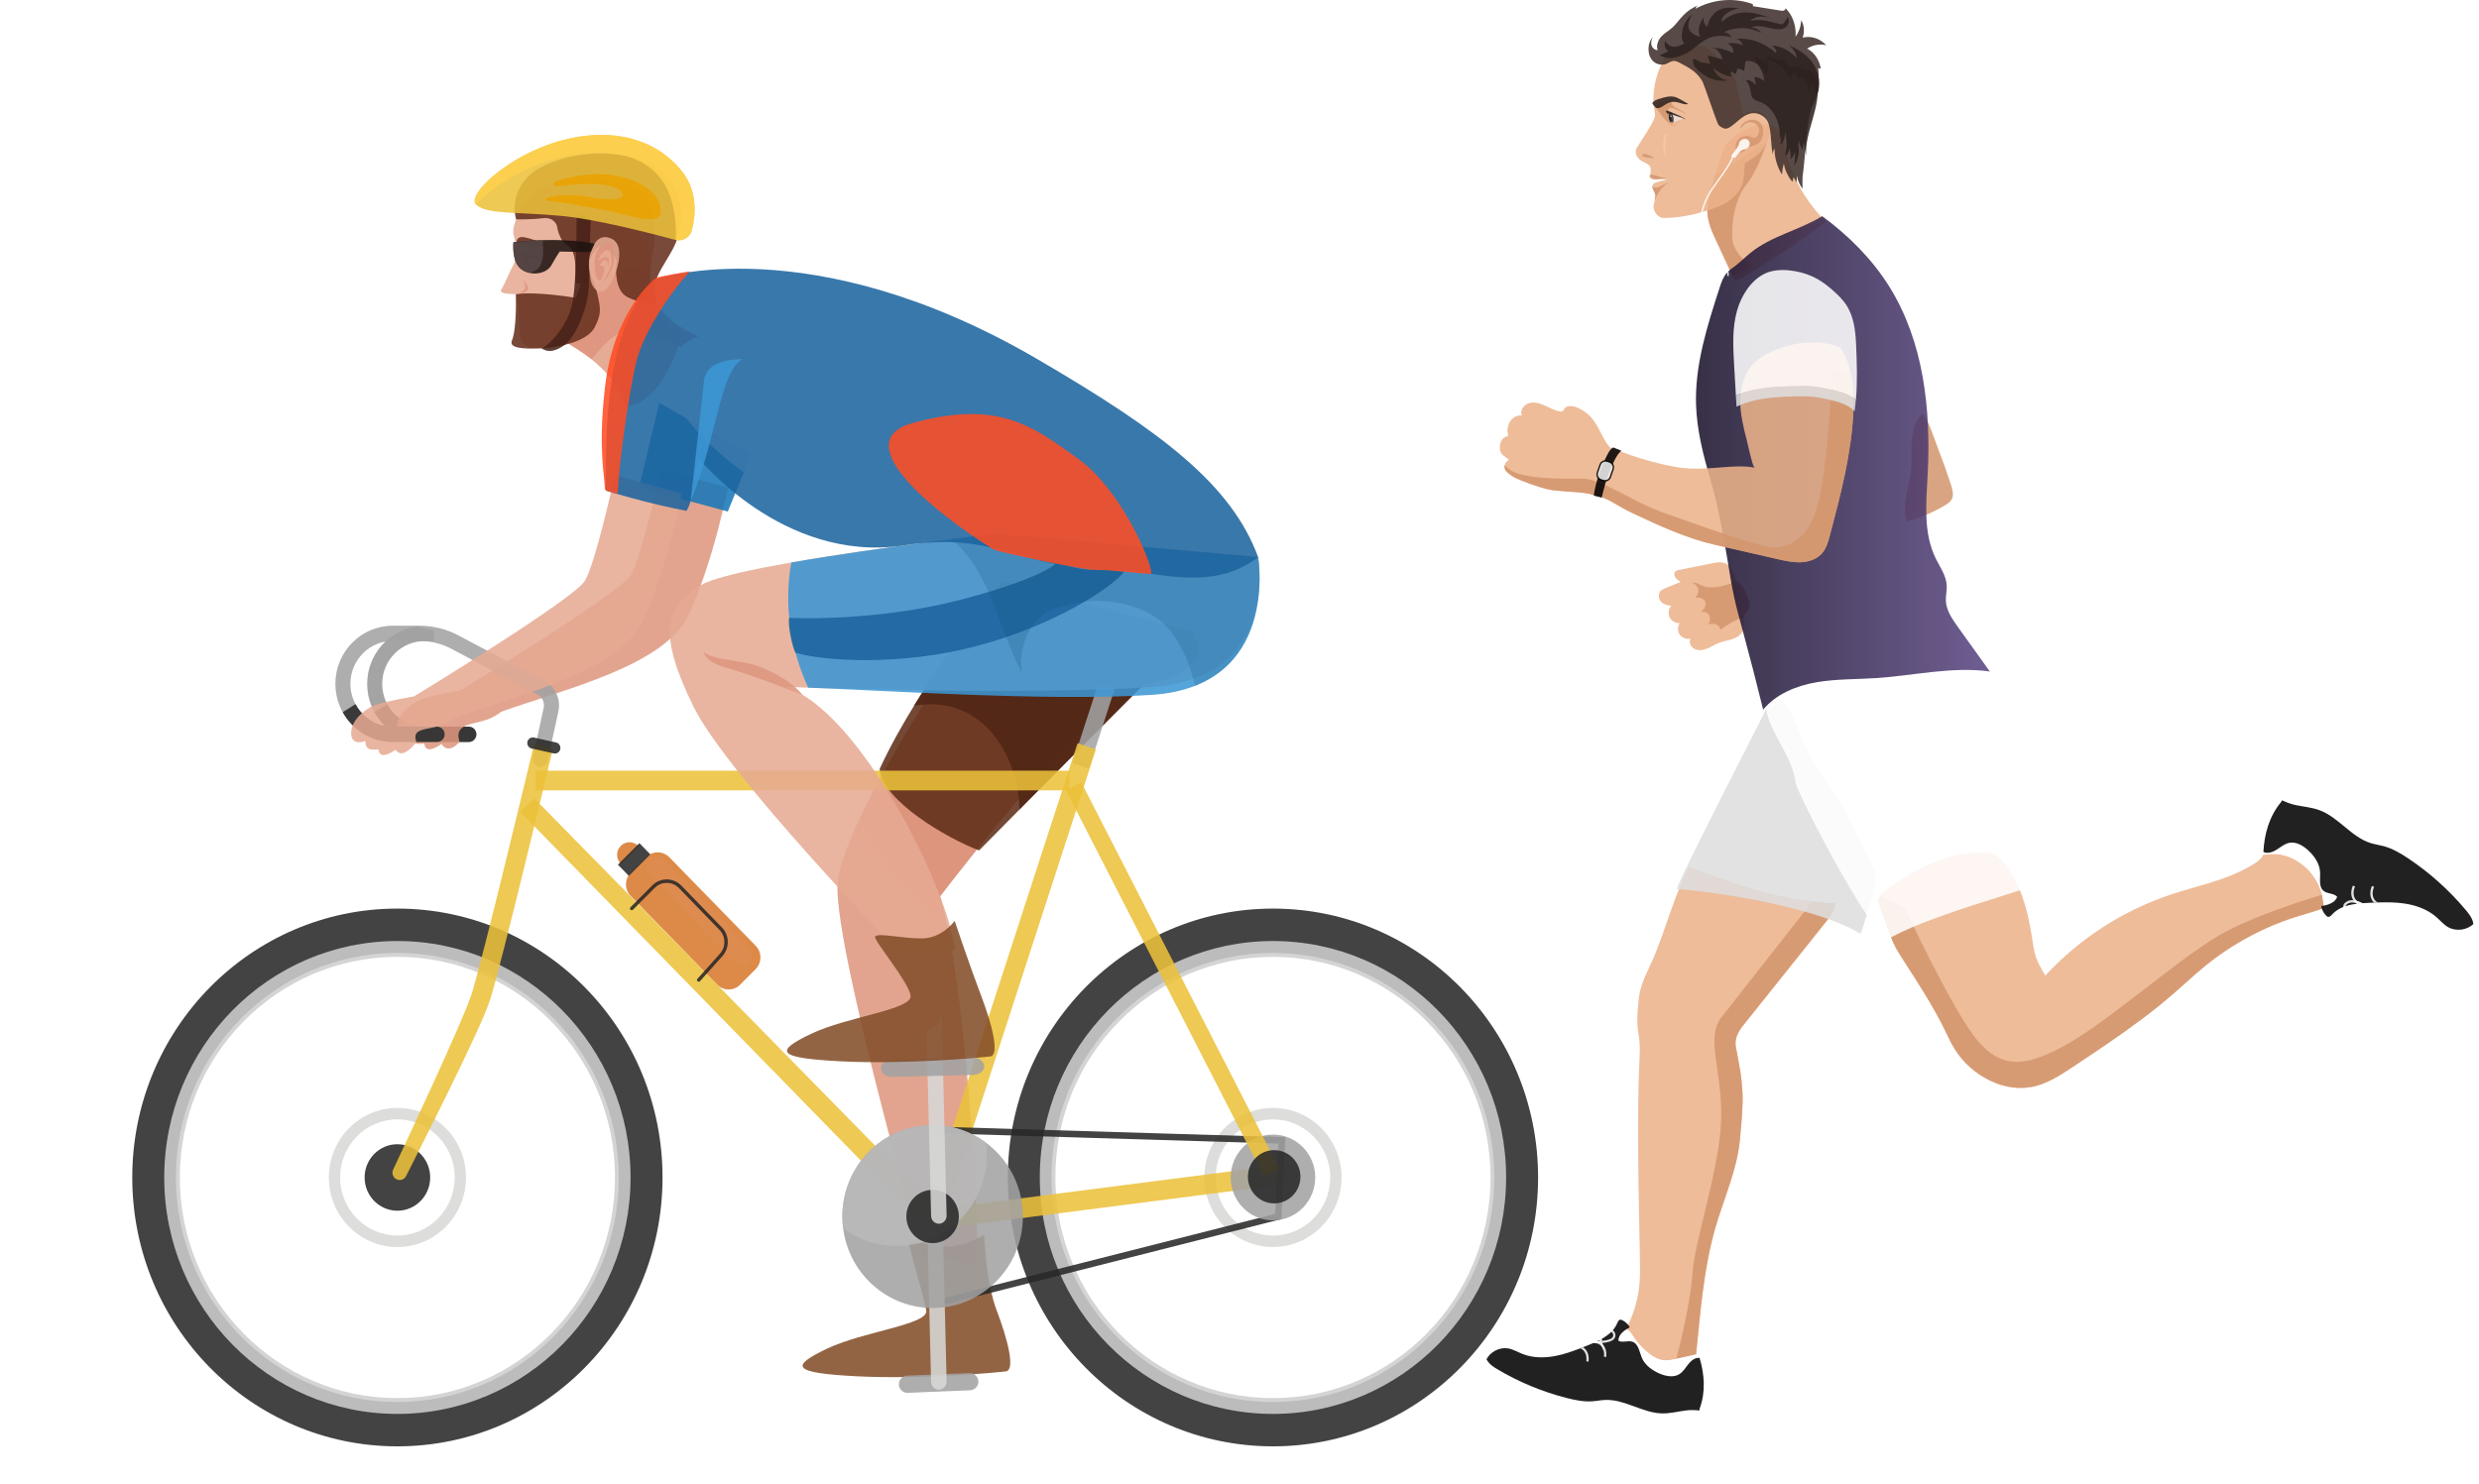 <svg xmlns="http://www.w3.org/2000/svg" class="MuiSvgIcon-root MuiSvgIcon-fontSizeMedium css-zmgc6c" focusable="false" aria-hidden="true" viewBox="0 0 147 88" width="147" height="88" fill="none" xmlns:xlink="http://www.w3.org/2000/svg"><g clip-path="url(#clip0_783_569)" fill-opacity="0.87" fill="#000000"><path d="M32.724 19.818C32.724 19.818 36.379 21.462 37.135 24.089C39.413 23.883 40.397 19.914 40.397 19.914C40.397 19.914 38.072 18.617 38.64 15.403C38.083 13.261 36.379 13.274 36.379 13.274L32.724 19.821V19.818Z" fill="#E5AA92" fill-opacity="0.87"></path><path d="M32.724 19.818C32.724 19.818 36.379 21.462 37.135 24.089C39.413 23.883 40.397 19.914 40.397 19.914C40.397 19.914 38.072 18.617 38.64 15.403C38.083 13.261 36.379 13.274 36.379 13.274L32.724 19.821V19.818Z" fill="#E5AA92" fill-opacity="0.87"></path><path d="M35.084 21.309C34.501 20.866 33.751 20.425 33.412 20.204C33.607 19.458 34.501 17.905 34.779 17.579C35.133 17.16 36.346 15.265 36.346 15.265L38.427 16.076L38.511 16.386C38.327 18.76 41.417 19.956 41.417 19.956C41.417 19.956 40.492 20.334 40.397 20.589C40.061 20.488 38.216 19.5 37.456 19.526C36.451 19.56 35.506 20.811 35.084 21.306V21.309Z" fill="#DF947E" fill-opacity="0.87"></path><path d="M31.437 11.685C31.437 11.685 30.25 13.118 30.458 13.936C30.666 14.755 30.65 15.323 30.458 15.675C30.262 16.026 29.89 16.925 29.731 17.163C29.572 17.4 30.037 17.431 30.591 17.454C30.591 17.454 30.689 17.845 30.774 18.958C30.856 20.071 30.774 20.17 31.195 20.516C31.619 20.863 35.457 20.863 35.457 16.993C35.853 16.091 38.637 15.401 38.637 15.401C38.637 15.401 39.436 12.229 37.8 11.284C36.163 10.335 32.747 10.353 31.437 11.685Z" fill="#E5AA92" fill-opacity="0.87"></path><path d="M34.145 17.666C34.145 17.666 31.758 17.259 30.592 17.454C30.612 18.643 30.548 19.75 30.355 20.206C30.163 20.662 31.059 20.712 32.107 20.657C33.155 20.605 34.83 20.256 35.259 19.424C35.688 18.593 35.604 18.296 35.437 17.491C35.27 16.688 34.851 16.071 34.805 15.263C34.563 16.67 34.147 17.663 34.147 17.663L34.145 17.666Z" fill="#652F1D" fill-opacity="0.87"></path><path d="M31.244 10.546C32.32 9.321 36.228 8.383 38.732 9.871C40.556 10.955 40.618 12.732 40.151 14.142C40.151 14.142 40.151 14.142 40.151 14.145C40.02 14.783 39.2 15.794 38.925 16.55C38.653 17.306 38.969 18.072 38.969 18.072C38.969 18.072 37.337 17.924 36.903 17.381C36.472 16.839 36.51 15.875 36.549 15.51C36.587 15.146 35.621 14.405 35.37 14.731C35.118 15.057 34.799 15.651 34.833 16.084C34.838 16.162 34.804 16.631 34.866 16.803L34.185 16.821C34.185 16.821 34.121 16.686 34.121 16.683C34.131 16.12 34.203 14.848 33.666 14.57C33.132 14.291 33.019 13.366 33.019 13.366C32.929 13.173 32.708 12.876 32.2 12.941C31.454 13.035 30.607 13.009 30.607 13.009C30.607 13.009 30.16 11.768 31.236 10.546H31.244Z" fill="#652F1D" fill-opacity="0.87"></path><path d="M34.188 12.68C34.188 12.68 34.226 16.269 33.967 17.851C33.707 19.43 32.348 20.66 32.107 20.657C32.533 20.949 32.973 20.811 33.453 20.483C34.075 20.06 34.902 18.33 34.925 16.824C34.948 15.318 35.031 12.954 35.031 12.954L34.185 12.683L34.188 12.68Z" fill="#472218" fill-opacity="0.87"></path><path d="M31.013 16.581C31.005 16.61 31.254 16.829 31.313 17.045C31.375 17.262 31.01 17.389 30.82 17.407C31.079 17.191 31.162 17.123 31.154 17.032C31.146 16.938 31.013 16.581 31.013 16.581Z" fill="#DF947E" fill-opacity="0.87"></path><path d="M34.925 15.471C34.925 15.471 35.113 13.665 36.238 14.147C37.36 14.627 36.251 17.173 35.768 17.277C35.282 17.381 35.061 16.884 35.005 16.508C34.948 16.133 34.928 15.471 34.928 15.471H34.925Z" fill="#E5AA92" fill-opacity="0.87"></path><path d="M35.285 16.151C35.285 16.151 35.195 15.398 35.349 14.994C35.503 14.591 36.022 14.288 36.23 14.434C36.438 14.577 36.472 15.385 36.336 15.831C36.197 16.276 35.747 16.759 35.747 16.759C36.102 16.029 36.271 15.849 36.264 15.552C36.253 15.255 36.187 14.781 36.174 14.734C36.161 14.687 35.555 14.976 35.48 15.479C35.691 15.211 36.115 15.166 36.112 15.37C36.107 15.573 36.058 15.797 36.058 15.797C36.035 15.497 35.955 15.419 35.837 15.45C35.719 15.482 35.521 15.753 35.542 15.755C35.855 15.711 35.891 15.943 35.799 16.196C35.706 16.451 35.678 16.68 35.521 16.613C35.365 16.545 35.306 16.334 35.29 16.149L35.285 16.151Z" fill="#DF947E" fill-opacity="0.87"></path><path d="M32.022 14.361C32.022 14.361 31.247 14.048 30.92 14.061C30.591 14.075 30.563 14.473 30.753 14.46C30.943 14.447 31.812 14.596 32.043 14.611C32.274 14.627 32.318 14.473 32.025 14.364L32.022 14.361Z" fill="#652F1D" fill-opacity="0.87"></path><path d="M31.21 15.143C31.21 15.143 31.221 15.471 31.241 15.555C31.65 15.523 32.107 15.333 32.107 15.333L31.21 15.146V15.143Z" fill="#FFFFFF" fill-opacity="0.87"></path><path d="M31.144 15.32C31.154 15.453 31.18 15.56 31.27 15.552C31.359 15.544 31.424 15.432 31.413 15.299C31.403 15.166 31.323 15.065 31.233 15.07C31.144 15.078 31.133 15.187 31.144 15.32Z" fill="#472218" fill-opacity="0.87"></path><path d="M32.164 15.328C32.164 15.328 31.437 15.385 31.002 15.067C30.871 14.96 30.848 14.911 30.848 14.911L32.164 15.328Z" fill="#652F1D" fill-opacity="0.87"></path><path d="M35.259 14.452C35.259 14.452 33.458 14.028 30.44 14.369C30.409 15.07 30.491 15.737 31.028 16.047C31.565 16.357 32.41 16.264 32.721 15.693C33.032 15.122 33.194 14.921 33.194 14.921L35.033 14.953L35.257 14.452H35.259Z" fill="#1E1311" fill-opacity="0.87"></path><path d="M31.76 16.045C31.626 16.125 31.513 16.17 31.416 16.188C31.28 16.159 31.146 16.115 31.03 16.047C30.966 16.011 30.91 15.966 30.858 15.922C30.817 15.878 30.776 15.831 30.732 15.784C30.704 15.748 30.681 15.711 30.66 15.672C30.653 15.656 30.642 15.641 30.635 15.625C30.614 15.586 30.596 15.547 30.578 15.505C30.57 15.487 30.565 15.471 30.56 15.453C30.514 15.323 30.483 15.182 30.463 15.034C30.457 15 30.455 14.966 30.452 14.932C30.45 14.895 30.447 14.861 30.445 14.825C30.445 14.781 30.439 14.734 30.439 14.69C30.439 14.661 30.439 14.632 30.439 14.604C30.439 14.528 30.439 14.45 30.445 14.374C31.082 14.301 31.662 14.265 32.184 14.249C32.204 14.64 32.333 15.703 31.762 16.047L31.76 16.045Z" fill="#594947" fill-opacity="0.87"></path><path d="M41.027 13.652C40.916 14.088 40.474 14.345 40.045 14.228C38.602 13.837 35.316 12.993 33.284 12.805C30.622 12.558 28.863 12.727 28.241 12.146C27.617 11.565 30.191 9.178 33.263 8.341C36.336 7.505 38.889 8.261 40.407 10.119C41.394 11.325 41.25 12.779 41.029 13.652H41.027Z" fill="#EBC13A" fill-opacity="0.87"></path><path d="M39.418 10.953C38.329 9.11 35.932 8.612 32.86 9.449C30.853 9.996 29.058 11.205 28.23 12.138C27.634 11.544 30.198 9.175 33.258 8.339C36.33 7.502 38.884 8.258 40.402 10.116C41.389 11.323 41.245 12.777 41.024 13.65C40.916 14.077 40.487 14.332 40.066 14.231C40.125 13.251 39.999 11.932 39.418 10.95V10.953Z" fill="#FFD04D" fill-opacity="0.87"></path><path d="M33.024 10.731C33.024 10.731 34.861 10.059 36.726 10.46C38.589 10.864 39.3 11.935 39.161 12.68C39.023 13.426 37.17 12.706 35.647 12.425C34.124 12.143 33.155 11.966 32.498 11.906C31.84 11.846 33.15 11.362 34.838 11.669C36.526 11.977 37.314 11.781 36.726 11.281C36.135 10.781 34.096 10.898 33.415 11.018C32.736 11.135 32.682 10.835 33.024 10.731Z" fill="#EAA200" fill-opacity="0.87"></path><path d="M50.997 48.507C53.609 43.011 59.133 35.172 59.133 35.172L69.519 37.987C69.519 37.987 64.391 41.927 55.744 53.164C55.855 53.562 55.963 53.995 56.063 54.451C53.889 53.054 52.127 50.928 50.997 48.507Z" fill="#D17D66" fill-opacity="0.87"></path><path d="M69.519 37.987C69.519 37.987 64.391 41.927 55.744 53.164C57.607 59.848 58.018 75.077 58.018 75.077L54.681 74.491C54.681 74.491 49.586 56.658 49.658 52.588C49.73 48.517 59.133 35.17 59.133 35.17L69.519 37.984V37.987Z" fill="#DD977F" fill-opacity="0.87"></path><path d="M58.354 73.227C58.354 73.227 57.303 73.944 56.083 73.944C54.863 73.944 54.041 73.412 53.902 73.672C53.861 73.944 54.791 76.899 54.925 77.735C55.058 78.572 51.205 78.963 49.021 80.005C46.837 81.047 46.966 81.438 50.786 81.634C54.606 81.829 59.071 81.415 59.649 81.344C60.227 81.274 59.744 79.408 59.104 77.735C58.462 76.062 58.357 73.23 58.357 73.23L58.354 73.227Z" fill="#834D29" fill-opacity="0.87"></path><path d="M52.16 45.614C54.557 40.405 59.487 34.448 59.487 34.448L70.893 37.538C70.893 37.538 65.565 42.821 58.056 50.443C56.132 49.713 52.343 47.504 52.16 45.614Z" fill="#5E2D17" fill-opacity="0.87"></path><path d="M54.198 41.864C56.62 37.911 59.485 34.448 59.485 34.448L70.891 37.538C70.891 37.538 66.675 41.718 60.458 48.007C60.333 44.52 58.059 41.176 54.198 41.862V41.864Z" fill="#512514" fill-opacity="0.87"></path><path d="M75.409 56.325H75.556V83.487H75.409V56.325Z" fill="#FFFFFF" fill-opacity="0.87"></path><path d="M79.995 82.694L70.837 57.169L70.973 57.12L80.131 82.642L79.995 82.694Z" fill="#FFFFFF" fill-opacity="0.87"></path><path d="M66.933 59.455L84.147 80.264L84.034 80.359L66.821 59.55L66.933 59.455Z" fill="#FFFFFF" fill-opacity="0.87"></path><path d="M63.928 63.053L87.117 76.633L87.044 76.762L63.855 63.181L63.928 63.053Z" fill="#FFFFFF" fill-opacity="0.87"></path><path d="M62.312 67.475L88.684 72.192L88.658 72.338L62.286 67.621L62.312 67.475Z" fill="#FFFFFF" fill-opacity="0.87"></path><path d="M88.656 67.474L88.681 67.62L62.31 72.342L62.284 72.195L88.656 67.474Z" fill="#FFFFFF" fill-opacity="0.87"></path><path d="M87.037 63.044L87.11 63.172L63.928 76.766L63.855 76.637L87.037 63.044Z" fill="#FFFFFF" fill-opacity="0.87"></path><path d="M84.033 59.453L84.145 59.548L66.928 80.355L66.816 80.259L84.033 59.453Z" fill="#FFFFFF" fill-opacity="0.87"></path><path d="M70.973 82.694L70.837 82.642L79.995 57.12L80.131 57.169L70.973 82.694Z" fill="#FFFFFF" fill-opacity="0.87"></path><path d="M79.551 69.842C79.551 72.119 77.729 73.967 75.484 73.967C73.239 73.967 71.417 72.119 71.417 69.842C71.417 67.564 73.239 65.716 75.484 65.716C77.729 65.716 79.551 67.564 79.551 69.842ZM78.88 69.842C78.88 67.939 77.359 66.397 75.484 66.397C73.609 66.397 72.088 67.939 72.088 69.842C72.088 71.744 73.609 73.287 75.484 73.287C77.359 73.287 78.88 71.744 78.88 69.842Z" fill="#D8D8D7" fill-opacity="0.87"></path><path d="M91.206 69.842C91.206 78.65 84.167 85.79 75.484 85.79C66.801 85.79 59.762 78.65 59.762 69.842C59.762 61.034 66.801 53.893 75.484 53.893C84.167 53.893 91.206 61.034 91.206 69.842ZM88.612 69.842C88.612 62.485 82.734 56.523 75.481 56.523C68.229 56.523 62.352 62.485 62.352 69.842C62.352 77.198 68.229 83.161 75.481 83.161C82.734 83.161 88.612 77.198 88.612 69.842Z" fill="#282828" fill-opacity="0.87"></path><path d="M89.31 69.842C89.31 77.587 83.119 83.867 75.484 83.867C67.849 83.867 61.658 77.587 61.658 69.842C61.658 62.097 67.849 55.817 75.484 55.817C83.119 55.817 89.31 62.097 89.31 69.842ZM88.386 69.842C88.386 62.613 82.608 56.755 75.484 56.755C68.36 56.755 62.583 62.615 62.583 69.842C62.583 77.068 68.36 82.929 75.484 82.929C82.608 82.929 88.386 77.068 88.386 69.842Z" fill="#CECECE" fill-opacity="0.87"></path><path d="M23.494 56.325H23.64V83.487H23.494V56.325Z" fill="#FFFFFF" fill-opacity="0.87"></path><path d="M28.076 82.694L18.918 57.169L19.054 57.12L28.212 82.642L28.076 82.694Z" fill="#FFFFFF" fill-opacity="0.87"></path><path d="M15.015 59.453L32.228 80.262L32.116 80.358L14.903 59.548L15.015 59.453Z" fill="#FFFFFF" fill-opacity="0.87"></path><path d="M12.008 63.053L35.197 76.633L35.124 76.762L11.935 63.181L12.008 63.053Z" fill="#FFFFFF" fill-opacity="0.87"></path><path d="M10.392 67.474L36.765 72.191L36.739 72.337L10.367 67.62L10.392 67.474Z" fill="#FFFFFF" fill-opacity="0.87"></path><path d="M36.735 67.475L36.76 67.622L10.389 72.344L10.364 72.197L36.735 67.475Z" fill="#FFFFFF" fill-opacity="0.87"></path><path d="M35.12 63.044L35.193 63.172L12.014 76.77L11.94 76.641L35.12 63.044Z" fill="#FFFFFF" fill-opacity="0.87"></path><path d="M32.115 59.449L32.227 59.545L15.011 80.351L14.898 80.255L32.115 59.449Z" fill="#FFFFFF" fill-opacity="0.87"></path><path d="M19.054 82.694L18.918 82.642L28.076 57.12L28.212 57.169L19.054 82.694Z" fill="#FFFFFF" fill-opacity="0.87"></path><path d="M27.632 69.842C27.632 72.119 25.811 73.967 23.565 73.967C21.32 73.967 19.499 72.119 19.499 69.842C19.499 67.564 21.32 65.716 23.565 65.716C25.811 65.716 27.632 67.564 27.632 69.842ZM26.962 69.842C26.962 67.939 25.441 66.397 23.565 66.397C21.69 66.397 20.169 67.939 20.169 69.842C20.169 71.744 21.69 73.287 23.565 73.287C25.441 73.287 26.962 71.744 26.962 69.842Z" fill="#D8D8D7" fill-opacity="0.87"></path><path d="M25.51 69.842C25.51 70.931 24.639 71.814 23.565 71.814C22.491 71.814 21.621 70.931 21.621 69.842C21.621 68.752 22.491 67.869 23.565 67.869C24.639 67.869 25.51 68.752 25.51 69.842Z" fill="#282828" fill-opacity="0.87"></path><path d="M39.287 69.842C39.287 78.65 32.248 85.79 23.565 85.79C14.882 85.79 7.843 78.65 7.843 69.842C7.843 61.034 14.882 53.893 23.565 53.893C32.248 53.893 39.287 61.034 39.287 69.842ZM36.693 69.842C36.693 62.485 30.815 56.523 23.563 56.523C16.31 56.523 10.433 62.485 10.433 69.842C10.433 77.198 16.31 83.161 23.563 83.161C30.815 83.161 36.693 77.198 36.693 69.842Z" fill="#282828" fill-opacity="0.87"></path><path d="M37.391 69.842C37.391 77.587 31.2 83.867 23.565 83.867C15.93 83.867 9.739 77.587 9.739 69.842C9.739 62.097 15.93 55.817 23.565 55.817C31.2 55.817 37.391 62.097 37.391 69.842ZM36.467 69.842C36.467 62.613 30.689 56.755 23.565 56.755C16.441 56.755 10.664 62.615 10.664 69.842C10.664 77.068 16.441 82.929 23.565 82.929C30.689 82.929 36.467 77.068 36.467 69.842Z" fill="#CECECE" fill-opacity="0.87"></path><path d="M31.773 45.713H63.418V46.881H31.773V45.713Z" fill="#EBC13A" fill-opacity="0.87"></path><path d="M24.696 37.155C24.824 37.176 24.953 37.2 25.078 37.233C25.299 37.294 25.513 37.353 25.736 37.387V38.026H25.168C23.789 38.026 22.664 39.164 22.664 40.566C22.664 41.968 23.786 43.107 25.168 43.107H27.802C28.048 43.107 28.249 43.311 28.249 43.561C28.249 43.811 28.048 44.014 27.802 44.014H25.168C23.296 44.014 21.772 42.469 21.772 40.569C21.772 38.831 23.046 37.395 24.698 37.16L24.696 37.155Z" fill="#969696" fill-opacity="0.87"></path><path d="M22.964 41.765C23.388 42.56 24.218 43.102 25.168 43.102H27.802C28.048 43.102 28.249 43.305 28.249 43.556C28.249 43.806 28.048 44.009 27.802 44.009H25.168C23.897 44.009 22.79 43.295 22.206 42.245L22.964 41.765Z" fill="#282828" fill-opacity="0.87"></path><path d="M24.888 41.51C25.433 41.281 27.28 40.96 27.28 40.96C27.28 40.96 36.762 35.193 37.407 34.104C38.052 33.014 39.179 27.837 39.179 27.837L43.156 28.926C43.156 28.926 42.35 33.176 40.847 36.447C39.449 39.483 33.541 40.853 29.736 42.211C29.6 42.315 29.438 42.422 29.243 42.526C28.264 43.045 26.856 42.782 27.252 44.009C27.252 44.009 26.61 44.799 26.175 44.126C26.175 44.126 25.245 44.848 25.163 44.116C25.114 44.051 24.362 44.361 24.392 43.61C24.392 43.61 23.558 43.952 23.542 43.17C23.527 42.388 24.344 41.737 24.891 41.507L24.888 41.51Z" fill="#DD977F" fill-opacity="0.87"></path><path d="M44.536 26.977L43.156 30.343L37.895 28.913L39.095 23.899L44.536 26.977Z" fill="#1877B8" fill-opacity="0.87"></path><path d="M32.038 45.486C32.243 45.486 32.428 45.343 32.474 45.132L33.112 42.193C33.268 41.473 32.927 40.731 32.282 40.389L27.17 37.682C26.471 37.312 25.685 37.116 24.896 37.116H23.283C21.41 37.116 19.887 38.662 19.887 40.561C19.887 42.461 21.41 44.006 23.283 44.006H25.916C26.163 44.006 26.363 43.803 26.363 43.553C26.363 43.303 26.163 43.099 25.916 43.099H23.283C21.903 43.099 20.778 41.961 20.778 40.559C20.778 39.157 21.901 38.018 23.283 38.018H24.896C25.541 38.018 26.183 38.177 26.756 38.479L31.868 41.187C32.156 41.338 32.307 41.669 32.238 41.989L31.601 44.929C31.547 45.174 31.701 45.416 31.94 45.468C31.974 45.476 32.004 45.479 32.038 45.479V45.486Z" fill="#A2A2A2" fill-opacity="0.87"></path><path d="M21.081 41.765C21.505 42.56 22.335 43.102 23.285 43.102H25.919C26.165 43.102 26.366 43.305 26.366 43.556C26.366 43.806 26.165 44.009 25.919 44.009H23.285C22.014 44.009 20.907 43.295 20.323 42.245L21.081 41.765Z" fill="#282828" fill-opacity="0.87"></path><path d="M23.516 69.954C23.303 69.85 23.211 69.589 23.313 69.373C24.133 67.635 27.411 60.645 27.956 58.988C28.58 57.088 31.642 44.259 31.673 44.129L32.79 44.403C32.664 44.931 29.684 57.411 29.045 59.355C28.472 61.101 24.952 68.033 24.081 69.758C23.976 69.969 23.722 70.055 23.511 69.951L23.516 69.954Z" fill="#EBC13A" fill-opacity="0.87"></path><path d="M65.468 39.496L66.439 39.821L64.564 45.59L63.593 45.265L65.468 39.496Z" fill="#A2A2A2" fill-opacity="0.87"></path><path d="M68.833 37.421C68.833 37.421 67.233 38.138 63.993 38.062C60.754 37.987 59.713 38.742 60.53 39.271C61.35 39.8 62.816 40.707 66.215 40.707C69.614 40.707 71.029 39.462 71.066 38.591C71.102 37.723 70.377 37.004 68.833 37.421Z" fill="#282828" fill-opacity="0.87"></path><path d="M37.406 51.763L38.325 50.841C38.704 50.46 39.316 50.464 39.691 50.849L44.813 56.101C45.188 56.485 45.185 57.106 44.806 57.486L43.887 58.408C43.508 58.789 42.896 58.785 42.521 58.401L37.399 53.148C37.024 52.764 37.027 52.143 37.406 51.763Z" fill="#D8792D" fill-opacity="0.87"></path><path d="M36.824 51.24L37.867 50.196L37.849 50.177C37.563 49.885 37.099 49.883 36.811 50.172C36.523 50.461 36.52 50.933 36.806 51.225L36.824 51.243V51.24Z" fill="#D8792D" fill-opacity="0.87"></path><path d="M36.641 51.289L37.914 50.011L38.561 50.675L37.288 51.952L36.641 51.289Z" fill="#282828" fill-opacity="0.87"></path><path d="M44.387 57.057C44.626 56.817 44.628 56.424 44.392 56.181L39.344 51.003C39.107 50.761 38.719 50.758 38.48 50.998C38.242 51.238 38.239 51.631 38.475 51.874L43.523 57.052C43.76 57.294 44.148 57.297 44.387 57.057Z" fill="#DD8B52" fill-opacity="0.87"></path><path d="M55.564 73.467L30.843 48.15L31.691 47.363L55.086 71.207L63.895 44.085L64.987 44.449L55.564 73.467Z" fill="#EBC13A" fill-opacity="0.87"></path><path d="M41.435 58.232C41.461 58.232 41.486 58.219 41.507 58.198L42.84 56.71C43.274 56.226 43.261 55.478 42.807 55.011L40.405 52.533C40.176 52.296 39.87 52.166 39.544 52.163C39.215 52.16 38.91 52.288 38.678 52.52L37.389 53.813C37.348 53.852 37.348 53.919 37.389 53.959C37.427 54 37.494 54 37.533 53.959L38.822 52.666C39.015 52.473 39.269 52.369 39.544 52.369C39.816 52.369 40.071 52.481 40.261 52.676L42.663 55.155C43.041 55.543 43.053 56.166 42.691 56.57L41.358 58.058C41.319 58.099 41.322 58.164 41.366 58.204C41.386 58.222 41.412 58.232 41.44 58.23L41.435 58.232Z" fill="#282828" fill-opacity="0.87"></path><path d="M75.657 69.137L75.801 70.295L55.4 72.917L55.255 71.758L75.657 69.137Z" fill="#EBC13A" fill-opacity="0.87"></path><path d="M32.834 44.689L31.524 44.397C31.349 44.358 31.236 44.181 31.275 44.001C31.313 43.824 31.488 43.709 31.665 43.748L32.975 44.04C33.15 44.079 33.263 44.257 33.224 44.436C33.186 44.614 33.011 44.728 32.834 44.689Z" fill="#282828" fill-opacity="0.87"></path><path d="M55.713 77.454L55.621 77.078L75.615 72.002L75.816 67.83L55.662 67.22L55.672 66.832L76.216 67.452L75.985 72.31L55.713 77.454Z" fill="#282828" fill-opacity="0.87"></path><path d="M77.992 69.842C77.992 71.246 76.869 72.385 75.484 72.385C74.1 72.385 72.977 71.246 72.977 69.842C72.977 68.437 74.1 67.298 75.484 67.298C76.869 67.298 77.992 68.437 77.992 69.842Z" fill="#A2A2A2" fill-opacity="0.87"></path><path d="M64.121 46.41L75.864 69.32L74.957 69.799L63.214 46.888L64.121 46.41Z" fill="#EBC13A" fill-opacity="0.87"></path><path d="M77.113 69.8C77.113 70.671 76.417 71.379 75.556 71.379C74.696 71.379 73.999 70.673 73.999 69.8C73.999 68.927 74.696 68.221 75.556 68.221C76.417 68.221 77.113 68.927 77.113 69.8Z" fill="#282828" fill-opacity="0.87"></path><path d="M57.532 82.465L53.825 82.616C53.548 82.626 53.314 82.408 53.301 82.126C53.291 81.845 53.507 81.608 53.784 81.595L57.491 81.443C57.768 81.433 58.002 81.652 58.015 81.933C58.025 82.215 57.809 82.452 57.532 82.465Z" fill="#A2A2A2" fill-opacity="0.87"></path><path d="M55.682 82.426C55.937 82.421 56.137 82.204 56.132 81.949L55.842 70.016C55.837 69.758 55.652 70.78 55.397 70.785C55.143 70.79 54.943 71.007 54.948 71.262L55.212 81.972C55.218 82.23 55.431 82.434 55.682 82.428V82.426Z" fill="#D8D8D7" fill-opacity="0.87"></path><path d="M55.303 77.584C52.347 77.584 49.951 75.154 49.951 72.156C49.951 69.158 52.347 66.728 55.303 66.728C58.258 66.728 60.654 69.158 60.654 72.156C60.654 75.154 58.258 77.584 55.303 77.584Z" fill="#A2A2A2" fill-opacity="0.87"></path><path d="M55.302 66.728C56.492 66.728 57.589 67.121 58.475 67.786C58.503 68.012 58.521 68.244 58.521 68.479C58.521 71.476 56.124 73.907 53.17 73.907C51.98 73.907 50.883 73.514 49.997 72.849C49.969 72.622 49.951 72.39 49.951 72.153C49.951 69.156 52.348 66.725 55.302 66.725V66.728Z" fill="#BAB9B9" fill-opacity="0.87"></path><path d="M56.859 72.156C56.859 73.026 56.163 73.735 55.302 73.735C54.441 73.735 53.745 73.029 53.745 72.156C53.745 71.283 54.441 70.577 55.302 70.577C56.163 70.577 56.859 71.283 56.859 72.156Z" fill="#282828" fill-opacity="0.87"></path><path d="M55.682 72.586C55.937 72.581 56.137 72.364 56.132 72.106L55.842 60.174C55.837 59.916 55.652 60.937 55.397 60.942C55.143 60.948 54.943 61.164 54.948 61.419L55.212 72.13C55.218 72.388 55.431 72.591 55.682 72.586Z" fill="#D8D8D7" fill-opacity="0.87"></path><path d="M57.722 63.76L52.908 63.877C52.548 63.885 52.25 63.666 52.243 63.382C52.235 63.1 52.523 62.863 52.882 62.855L57.697 62.738C58.056 62.73 58.354 62.952 58.362 63.233C58.37 63.514 58.082 63.752 57.722 63.76Z" fill="#A2A2A2" fill-opacity="0.87"></path><path d="M40.433 24.457C40.433 24.457 44.757 31.362 58.678 33.577C62.901 31.167 62.837 29.734 62.837 29.734C62.837 29.734 52.754 24.391 49.286 24C45.818 23.61 40.436 24.457 40.436 24.457H40.433Z" fill="#FFFFFF" fill-opacity="0.87"></path><path d="M74.606 33.046C74.606 33.046 75.895 40.241 68.301 40.749C60.707 41.257 46.565 40.746 46.565 40.746C50.891 42.049 56.232 52.648 56.641 56.39C54.277 56.536 53.463 56.643 53.463 56.643C53.463 56.643 43.107 45.963 41.121 41.909C39.012 37.596 39.403 36.022 41.55 34.714C43.701 33.405 59.061 31.665 59.061 31.665L74.606 33.046Z" fill="#E5AA92" fill-opacity="0.87"></path><path d="M56.607 54.623C56.607 54.623 55.87 55.663 54.65 55.663C53.429 55.663 52.027 55.303 51.888 55.564C51.847 55.835 53.866 58.217 53.997 59.053C54.128 59.89 50.277 60.281 48.093 61.323C45.91 62.365 46.038 62.756 49.858 62.952C53.678 63.147 58.143 62.733 58.721 62.662C59.299 62.592 58.816 60.726 58.177 59.053C57.537 57.38 56.61 54.623 56.61 54.623H56.607Z" fill="#834D29" fill-opacity="0.87"></path><path d="M47.595 41.213C47.595 41.213 44.572 40.027 43.156 39.636C41.738 39.245 41.738 38.693 41.738 38.693C42.218 39.053 43.328 39.149 44.292 39.329C45.255 39.508 46.871 40.316 47.595 41.215V41.213Z" fill="#DD977F" fill-opacity="0.87"></path><path d="M46.922 33.364C52.124 32.452 59.06 31.665 59.06 31.665L74.605 33.046C74.605 33.046 75.91 40.705 68.317 41.215C62.151 41.627 51.654 40.903 47.927 40.791C46.85 38.497 46.483 35.819 46.92 33.364H46.922Z" fill="#3C96D4" fill-opacity="0.87"></path><path d="M56.785 35.618C52.772 36.644 48.455 36.732 46.798 36.647C46.696 37.031 46.954 38.276 47.163 38.72C48.876 39.219 53.364 39.52 57.908 38.322C62.453 37.123 65.898 34.891 66.671 33.901C66.47 33.853 65.193 33.721 64.742 33.774C64.291 33.827 63.146 33.549 62.63 33.403C62.354 33.714 60.799 34.593 56.785 35.618Z" fill="#1C649F" fill-opacity="0.87"></path><path d="M62.901 35.988C61.36 36.248 60.332 38.073 60.589 39.897C59.256 37.416 58.691 33.768 56.399 31.985C58 31.785 59.061 31.665 59.061 31.665L74.606 33.046C74.606 33.046 75.587 38.828 70.862 40.679C70.577 39.498 70.197 38.529 69.539 37.598C68.255 35.774 65.213 35.209 62.901 35.99V35.988Z" fill="#0A4E75" fill-opacity="0.2"></path><path d="M22.168 41.851C22.712 41.622 24.56 41.301 24.56 41.301C24.56 41.301 34.042 35.534 34.687 34.445C35.331 33.356 36.459 28.178 36.459 28.178L40.436 29.267C40.436 29.267 39.629 33.517 38.126 36.788C36.729 39.824 30.82 41.195 27.015 42.552C26.879 42.657 26.718 42.763 26.522 42.868C25.544 43.386 24.349 43.045 24.691 44.009C24.691 44.009 23.889 45.143 23.455 44.468C23.455 44.468 22.525 45.19 22.443 44.457C22.394 44.392 21.641 44.702 21.672 43.952C21.672 43.952 20.837 44.293 20.822 43.511C20.806 42.73 21.623 42.078 22.17 41.849L22.168 41.851Z" fill="#E5AA92" fill-opacity="0.87"></path><path d="M38.925 16.553C38.925 16.553 48.009 13.42 61.527 21.309C68.866 25.593 73.023 28.738 74.606 33.046C71.875 35.172 68.45 33.869 66.439 33.835C59.973 33.731 59.351 31.487 53.576 32.353C46.383 33.429 41.347 27.086 41.347 27.086C41.347 27.086 41.186 29.648 40.703 30.302C38.393 29.866 35.922 29.103 35.922 29.103C35.922 25.832 35.84 19.18 38.925 16.553Z" fill="#1C649F" fill-opacity="0.87"></path><path d="M54.136 25.085C50.106 26.182 55.524 30.471 58.736 32.479L58.96 32.609C59.184 32.739 64.362 33.84 64.928 33.805C65.494 33.77 67.888 34.045 68.227 34.045C68.566 34.045 66.726 29.247 63.966 27.24L63.903 27.194C61.175 25.209 59.133 23.725 54.136 25.085Z" fill="#FF4C23" fill-opacity="0.87"></path><path d="M40.947 29.741C40.947 29.741 41.599 24.045 41.738 22.612C41.877 21.178 44.06 21.309 44.06 21.309C42.732 21.83 42.504 26.051 40.947 29.744V29.741Z" fill="#3C96D4" fill-opacity="0.87"></path><path d="M37.679 21.674C37.223 23.808 36.708 27.498 36.639 29.143C36.627 29.184 36.601 29.271 36.594 29.287C36.585 29.308 36.502 29.258 36.174 29.175C35.911 29.108 35.859 29.019 35.866 28.982C35.858 28.22 35.458 26.675 35.866 23.035C36.377 18.486 38.721 16.608 38.893 16.494C39.03 16.402 40.565 16.148 40.908 16.096C40.091 16.962 38.134 19.54 37.679 21.674Z" fill="#FF4C23" fill-opacity="0.87"></path></g><g clip-path="url(#clip1_783_569)" fill-opacity="0.87" fill="#000000"><path d="M99.541 33.81C99.487 33.821 99.43 33.832 99.385 33.863C99.266 33.943 99.261 34.125 99.337 34.246C99.412 34.368 99.541 34.442 99.665 34.512C99.363 34.636 99.062 34.76 98.76 34.883C98.653 34.928 98.542 34.974 98.465 35.059C98.311 35.227 98.341 35.509 98.491 35.681C98.641 35.853 98.881 35.925 99.11 35.926C98.942 36.106 98.899 36.389 99.004 36.611C99.11 36.833 99.358 36.979 99.605 36.965C99.465 37.162 99.466 37.447 99.605 37.645C99.744 37.842 100.014 37.939 100.249 37.877C100.119 38.096 100.268 38.399 100.5 38.504C100.732 38.61 101.008 38.562 101.244 38.464C101.48 38.367 101.695 38.223 101.934 38.131C102.192 38.031 102.472 37.995 102.735 37.905C102.997 37.816 103.256 37.655 103.361 37.401C103.431 37.231 103.423 37.04 103.41 36.857C103.342 35.91 103.148 34.971 102.836 34.074C102.62 33.453 102.265 33.268 101.657 33.387C100.95 33.526 100.245 33.671 99.539 33.812L99.541 33.81Z" fill="#EBB28A" fill-opacity="0.87"></path><path d="M103.338 36.609C102.889 36.795 102.463 37.034 102.069 37.316C102.03 37.343 101.987 37.38 101.992 37.427C102.038 37.275 101.925 37.109 101.778 37.045C101.63 36.981 101.461 36.998 101.303 37.029C101.315 37.011 101.326 36.992 101.337 36.974C101.434 36.821 101.416 36.535 101.287 36.405C101.158 36.277 100.937 36.252 100.782 36.349C101.096 36.105 101.121 36.034 101.14 35.818C101.152 35.68 101.046 35.554 100.919 35.499C100.792 35.443 100.648 35.441 100.51 35.44C100.656 35.335 100.735 35.143 100.704 34.967C100.672 34.79 100.533 34.636 100.36 34.587C100.494 34.511 100.656 34.606 100.794 34.675C101.41 34.988 102.163 34.806 102.799 34.536C102.877 34.503 102.963 34.469 103.042 34.498C103.089 34.516 103.125 34.553 103.158 34.591C103.446 34.918 103.648 35.319 103.74 35.743C103.758 35.833 103.773 35.926 103.752 36.015C103.696 36.253 103.403 36.404 103.407 36.648C103.393 36.61 103.352 36.647 103.338 36.609Z" fill="#D3976E" fill-opacity="0.87"></path><path d="M111.357 53.437C111.564 54.017 111.772 54.598 111.98 55.179C112.074 55.441 112.167 55.703 112.286 55.956C112.449 56.305 112.659 56.629 112.867 56.953C113.734 58.301 114.616 59.646 115.319 61.084C115.506 61.468 115.682 61.857 115.906 62.22C116.888 63.809 118.911 64.901 120.725 64.414C121.529 64.199 122.238 63.731 122.93 63.272C124.29 62.369 125.65 61.465 126.956 60.485C127.613 59.994 128.256 59.483 128.875 58.945C129.513 58.392 130.126 57.808 130.783 57.276C132.368 55.989 134.2 55.002 136.15 54.382C136.698 54.208 137.255 54.062 137.794 53.866C137.778 53.681 137.767 53.496 137.738 53.313C137.726 53.23 137.709 53.148 137.69 53.067C137.446 52.048 136.664 51.162 135.668 50.803C135.18 50.628 134.71 50.619 134.211 50.701C134.032 51.057 133.658 51.249 133.299 51.45C131.895 52.238 130.28 52.546 128.749 53.053C125.905 53.998 123.309 55.67 121.283 57.865C121.081 57.524 120.854 57.144 120.729 56.775C120.607 56.41 120.556 56.025 120.499 55.643C120.242 53.95 119.785 52.201 118.614 50.946C118.509 50.835 118.397 50.726 118.256 50.666C118.137 50.613 118.002 50.599 117.871 50.59C115.847 50.458 113.885 51.349 112.228 52.509C111.953 52.702 111.679 52.864 111.508 53.107C111.439 53.202 111.386 53.31 111.355 53.436L111.357 53.437Z" fill="#EBB28A" fill-opacity="0.87"></path><path d="M96.429 78.829C96.597 78.893 96.722 79.08 96.826 79.241C97.079 79.637 97.4 79.988 97.771 80.278C98.034 80.48 98.332 80.659 98.664 80.69C98.896 80.712 99.127 80.662 99.355 80.612C99.37 80.608 99.384 80.605 99.399 80.602C99.792 80.515 100.182 80.427 100.575 80.34C100.837 77.792 101.019 75.216 101.739 72.757C102.243 71.034 103.012 69.365 103.176 67.579C103.248 66.8 103.371 65.565 103.325 64.784C103.265 63.739 103.171 63.378 102.93 62.081C102.848 61.64 103.054 61.217 103.334 60.864C104.968 58.817 106.604 56.77 108.238 54.724C108.516 54.376 108.805 54 108.843 53.556C108.555 53.625 108.365 53.556 108.069 53.532C107.868 53.516 107.669 53.495 107.473 53.471C104.893 53.172 102.646 52.355 100.171 51.431C99.266 53.107 98.797 55.067 98.05 56.819C97.782 57.451 97.434 58.056 97.27 58.723C97.175 59.106 97.143 59.502 97.115 59.896C96.999 61.41 97.303 61.184 97.225 62.698C97.048 66.134 97.177 71.146 97.241 74.506C97.253 75.147 97.269 75.791 97.19 76.426C97.084 77.264 96.813 78.075 96.43 78.828L96.429 78.829Z" fill="#EBB28A" fill-opacity="0.87"></path><path d="M111.357 53.437C111.564 54.017 111.772 54.598 111.98 55.179C112.074 55.441 112.167 55.703 112.286 55.956C112.449 56.305 112.659 56.629 112.867 56.953C113.734 58.301 114.616 59.646 115.319 61.084C115.506 61.468 115.682 61.857 115.906 62.22C116.888 63.809 118.911 64.901 120.725 64.414C121.529 64.199 122.238 63.731 122.93 63.272C124.29 62.369 125.65 61.465 126.956 60.485C127.613 59.994 128.256 59.483 128.875 58.945C129.513 58.392 130.126 57.808 130.783 57.276C132.368 55.989 134.2 55.002 136.15 54.382C136.698 54.208 137.255 54.062 137.794 53.866C137.778 53.681 137.767 53.496 137.738 53.313C137.726 53.23 137.709 53.148 137.69 53.067C135.892 53.623 133.198 54.538 131.622 55.461C129.102 56.937 125.279 60.363 122.76 61.828C120.24 63.293 118.763 63.466 117.286 61.742C115.809 60.018 112.953 53.859 112.953 53.859L111.51 53.107C111.441 53.202 111.388 53.31 111.357 53.436V53.437Z" fill="#D3976E" fill-opacity="0.87"></path><path d="M99.399 80.602C99.792 80.515 100.182 80.427 100.575 80.34C100.837 77.792 101.019 75.216 101.739 72.757C102.243 71.034 103.012 69.365 103.176 67.579C103.248 66.8 103.371 65.565 103.325 64.784C103.265 63.739 103.171 63.378 102.93 62.081C102.848 61.64 103.054 61.217 103.334 60.864C104.968 58.817 106.604 56.77 108.238 54.724C108.516 54.376 108.805 54 108.843 53.556C108.555 53.625 108.365 53.556 108.069 53.532C107.868 53.516 107.669 53.495 107.473 53.471C106.388 54.85 102.853 59.345 102.063 60.363C101.127 61.569 102.13 63.491 102.063 66.366C101.996 69.24 100.465 73.671 100.362 75.507C100.287 76.838 99.807 79.068 99.4 80.601L99.399 80.602Z" fill="#D3976E" fill-opacity="0.87"></path><path d="M88.099 81.39C88.204 81.546 88.364 81.656 88.519 81.762C90.41 83.041 92.438 84.216 94.682 84.66C95.854 84.894 97.055 84.922 98.249 84.948C99.015 84.965 99.78 84.981 100.545 84.999C100.83 85.005 100.953 84.629 100.898 84.351C100.853 84.123 100.748 83.887 100.769 83.662C100.475 83.627 100.188 83.631 99.963 83.66C99.497 83.72 99.036 83.842 98.567 83.834C97.407 83.812 96.36 82.992 95.201 83.034C94.941 83.044 94.684 83.097 94.425 83.115C93.909 83.15 93.392 83.046 92.89 82.917C91.452 82.548 90.068 81.974 88.794 81.215C88.582 81.089 88.365 80.95 88.224 80.747C88.197 80.707 88.172 80.666 88.145 80.625C88.136 80.643 88.069 80.819 88.056 80.858C87.962 81.152 87.996 81.233 88.101 81.389L88.099 81.39Z" fill="#FFFFFF" fill-opacity="0.87"></path><path d="M134.212 50.701C134.712 50.619 135.182 50.628 135.67 50.803C136.744 51.191 137.57 52.191 137.739 53.312C137.767 53.495 137.779 53.681 137.795 53.866C137.942 53.814 138.088 53.758 138.232 53.696C138.367 53.637 138.512 53.562 138.558 53.423C138.582 53.35 138.573 53.269 138.562 53.191C138.42 52.195 138.058 50.448 137.222 49.877C136.385 49.306 135.293 49.612 134.491 50.229C134.479 50.258 134.227 50.672 134.212 50.701Z" fill="#FFFFFF" fill-opacity="0.87"></path><path d="M96.066 81.046C95.919 81.177 96.075 81.412 96.237 81.525C97.342 82.306 98.965 82.269 100.033 81.439C100.183 81.324 100.324 81.192 100.414 81.026C100.522 80.826 100.549 80.595 100.571 80.369C100.572 80.36 100.572 80.349 100.574 80.34C100.167 80.429 99.76 80.52 99.354 80.611C99.127 80.661 98.895 80.711 98.663 80.689C98.331 80.659 98.033 80.48 97.77 80.277C97.399 79.988 97.078 79.636 96.825 79.24C96.721 79.079 96.596 78.892 96.428 78.828C96.372 78.938 95.873 79.451 95.814 79.558C95.65 79.849 95.063 79.989 95.004 80.317C94.947 80.646 95.772 80.882 96.066 81.045L96.066 81.046Z" fill="#FFFFFF" fill-opacity="0.87"></path><path d="M99.424 52.75C99.497 52.675 107.078 53.438 110.342 55.395C110.567 54.669 110.793 53.944 111.018 53.218C111.138 52.833 111.259 52.437 111.233 52.035C111.195 51.45 110.855 50.935 110.568 50.423C110.167 49.707 109.857 48.944 109.466 48.221C108.689 46.781 107.604 45.509 106.947 44.011C106.535 43.071 106.258 41.997 105.443 41.366C105.366 41.307 105.268 41.249 105.176 41.278C105.084 41.306 105.038 41.403 105.001 41.49C104.714 42.184 99.714 51.789 99.423 52.75H99.424Z" fill="#DDDDDD" fill-opacity="0.87"></path><path d="M118.466 42.653C118.555 44.202 118.319 45.777 118.641 47.293C119.026 49.107 120.18 50.693 120.54 52.511C120.226 52.79 113.962 54.41 111.786 55.806C109.781 53.328 106.505 46.861 106.461 46.383C106.309 44.737 104.569 43.111 104.694 41.463C104.703 41.35 104.714 41.232 104.78 41.139C104.842 41.051 104.944 41.001 105.044 40.959C105.881 40.613 106.819 40.641 107.718 40.525C108.863 40.377 109.959 39.991 111.074 39.694C112.567 39.295 114.097 39.054 115.627 38.842C116.317 38.746 116.653 38.637 117.167 39.16C117.584 39.586 117.878 40.116 118.081 40.672C118.313 41.306 118.429 41.981 118.467 42.653H118.466Z" fill="#FFFFFF" fill-opacity="0.87"></path><path d="M88.144 80.626C88.171 80.667 88.195 80.707 88.222 80.749C88.364 80.953 88.579 81.091 88.793 81.217C90.066 81.976 91.45 82.55 92.888 82.919C93.39 83.047 93.906 83.153 94.422 83.117C94.682 83.101 94.938 83.046 95.198 83.037C96.357 82.994 97.403 83.815 98.565 83.836C99.034 83.845 99.496 83.723 99.96 83.662C100.186 83.632 100.473 83.63 100.766 83.664C100.77 83.618 100.78 83.572 100.796 83.525C101.145 82.559 101.076 81.526 100.781 80.543C100.513 80.514 100.274 80.711 100.108 80.923C99.942 81.133 99.801 81.377 99.57 81.515C99.228 81.72 98.785 81.631 98.418 81.477C97.971 81.285 97.543 80.979 97.356 80.532C97.207 80.179 97.16 79.702 96.794 79.584C96.528 79.497 96.213 79.662 95.971 79.528C95.954 79.161 96.32 78.905 96.641 78.725C96.541 78.545 96.384 78.397 96.199 78.307C96.161 78.288 96.122 78.273 96.08 78.278C95.985 78.287 95.938 78.394 95.901 78.483C95.689 78.989 95.222 79.309 94.713 79.555C94.624 79.599 94.531 79.639 94.441 79.679C94.343 79.722 94.243 79.761 94.145 79.801C94.053 79.838 93.961 79.874 93.868 79.911C93.814 79.933 93.758 79.954 93.702 79.977C93.227 80.162 92.745 80.331 92.244 80.427C91.587 80.556 90.889 80.553 90.268 80.304C89.994 80.196 89.736 80.038 89.446 79.984C88.936 79.89 88.381 80.172 88.145 80.626H88.144Z" fill="black" fill-opacity="0.87"></path><path d="M115.696 28.774C115.785 29.047 115.869 29.356 115.735 29.611C115.647 29.776 115.481 29.885 115.32 29.982C114.613 30.404 113.843 30.721 113.044 30.922C112.761 29.899 113.23 28.837 113.329 27.78C113.382 27.204 113.325 26.623 113.379 26.047C113.423 25.576 113.577 24.786 114.037 24.536C114.438 25.134 114.666 25.946 114.926 26.616C115.202 27.328 115.46 28.047 115.697 28.773L115.696 28.774Z" fill="#D3976E" fill-opacity="0.87"></path><path d="M101.245 12.612C101.275 13.216 101.534 13.781 101.789 14.329C102.107 15.013 102.425 15.697 102.744 16.382C102.795 16.492 102.847 16.602 102.898 16.711C104.758 15.626 106.559 14.438 108.289 13.156C107.802 12.687 107.373 12.16 107.011 11.59C106.409 10.644 105.986 9.59 105.809 8.484C105.638 7.41 104.748 7.156 103.771 7.571C103.298 7.773 102.832 8.025 102.506 8.42C102.19 8.804 102.034 9.289 101.891 9.764C101.825 9.983 101.76 10.203 101.695 10.423C101.625 10.666 101.555 10.91 101.487 11.156C101.353 11.632 101.222 12.118 101.247 12.611L101.245 12.612Z" fill="#EBB28A" fill-opacity="0.87"></path><path d="M101.245 12.612C101.275 13.216 101.534 13.781 101.789 14.329C102.107 15.013 102.425 15.697 102.744 16.382L103.862 15.803C103.862 15.803 102.809 15.089 102.731 14.208C102.653 13.327 102.844 11.829 103.559 10.947C104.273 10.066 104.765 8.441 104.765 8.441L101.695 10.424C101.624 10.667 101.554 10.911 101.486 11.157C101.352 11.633 101.221 12.119 101.246 12.612H101.245Z" fill="#D3976E" fill-opacity="0.87"></path><path d="M104.551 42.095C105.311 41.169 106.501 40.681 107.686 40.473C108.872 40.265 110.085 40.299 111.287 40.218C113.528 40.069 115.771 39.519 117.995 39.831C117.364 38.952 116.733 38.072 116.102 37.193C115.762 36.718 115.409 36.208 115.386 35.626C115.374 35.325 115.453 35.025 115.437 34.724C115.408 34.143 115.04 33.644 114.783 33.122C114.036 31.601 114.219 29.818 114.308 28.128C114.508 24.287 114.072 20.266 112.03 16.997C111.008 15.361 109.614 13.97 108.055 12.824C106.668 13.668 105.053 13.981 103.794 15.003C103.484 15.255 103.202 15.54 102.884 15.783C102.718 15.909 102.541 16.024 102.401 16.18C102.178 16.428 102.07 16.755 101.967 17.072C101.235 19.332 100.496 21.648 100.573 24.019C100.622 25.527 101.001 27.005 101.427 28.454C101.886 30.012 102.177 31.666 102.447 33.268C102.567 33.986 102.677 34.706 102.831 35.418C102.97 36.061 103.146 36.694 103.32 37.329C103.755 38.926 104.157 40.489 104.553 42.096L104.551 42.095Z" fill="url(&quot;#paint0_linear_783_569&quot;)" fill-opacity="0.87"></path><path d="M89.148 27.02C89.287 27.12 89.469 27.257 89.469 27.257C89.469 27.257 89.286 27.429 89.264 27.469C89.241 27.514 89.226 27.561 89.219 27.608C89.201 27.719 89.226 27.832 89.291 27.921C89.383 28.048 89.722 28.288 89.865 28.354C90.33 28.567 91.236 28.892 91.739 29.015C92.358 29.166 93.462 29.146 94.144 29.274C95.482 29.526 95.609 29.874 96.839 30.453C98.366 31.173 100.017 31.932 101.664 32.308C102.91 32.592 104.159 32.878 105.405 33.162C105.863 33.267 106.329 33.371 106.798 33.349C107.267 33.328 107.75 33.161 108.054 32.805C108.302 32.515 108.406 32.134 108.504 31.767C109.144 29.351 109.789 26.912 109.9 24.416C109.934 23.648 109.911 22.855 109.74 22.108C109.621 21.576 109.426 21.068 109.126 20.609C107.846 20.091 106.301 20.283 105.045 20.857C104.679 21.025 104.323 21.227 104.034 21.508C103.452 22.075 103.204 22.913 103.193 23.723C103.18 24.534 103.381 25.33 103.581 26.115C103.705 26.605 103.894 27.569 104.037 27.739C102.945 27.52 101.645 27.858 100.183 27.791C99.714 27.77 99.252 27.685 98.793 27.585C97.707 27.347 96.642 27.011 95.616 26.586C95.655 26.643 95.476 26.553 95.432 26.499C95.025 26.014 94.846 25.373 94.451 24.877C94.201 24.561 93.867 24.312 93.491 24.161C93.237 24.058 92.884 24.032 92.747 24.268C92.723 24.309 92.706 24.358 92.667 24.386C92.625 24.414 92.569 24.411 92.519 24.404C92.198 24.359 91.909 24.192 91.614 24.058C91.318 23.925 90.985 23.821 90.673 23.91C90.361 23.998 90.11 24.351 90.24 24.646C89.755 24.597 89.423 25.013 89.387 25.495C89.38 25.595 89.435 25.844 89.435 25.844C89.435 25.844 89.207 25.93 89.143 25.992C88.877 26.249 88.85 26.803 89.148 27.019V27.02Z" fill="#EBB28A" fill-opacity="0.87"></path><path d="M89.292 27.921C89.384 28.048 89.723 28.288 89.866 28.354C90.331 28.567 91.237 28.892 91.74 29.015C92.359 29.166 93.463 29.146 94.144 29.274C95.483 29.526 95.61 29.874 96.84 30.453C98.367 31.173 100.018 31.932 101.665 32.308C102.911 32.592 104.16 32.878 105.406 33.162C105.864 33.267 106.33 33.371 106.799 33.349C107.268 33.328 107.751 33.161 108.055 32.805C108.303 32.515 108.407 32.134 108.505 31.767C109.145 29.351 109.79 26.912 109.901 24.416C109.935 23.648 109.912 22.855 109.741 22.108L108.538 21.98V23.723C108.538 23.723 108.313 27.984 107.79 29.966C107.267 31.949 106.026 32.523 105.111 32.466C104.196 32.409 100.486 31.058 98.606 30.397C96.725 29.736 94.987 28.357 93.713 28.386C92.438 28.414 90.208 28.393 89.513 27.843C89.41 27.763 89.312 27.683 89.219 27.607C89.202 27.718 89.227 27.831 89.292 27.92V27.921Z" fill="#D3976E" fill-opacity="0.87"></path><path d="M102.934 23.457C102.947 23.68 102.96 23.901 102.973 24.124C104.183 23.55 105.571 23.523 106.912 23.506C107.443 23.499 107.861 23.575 108.38 23.687C108.9 23.8 109.641 23.991 109.972 24.403C110.005 24.177 110.031 23.95 110.05 23.723C109.667 23.368 108.969 23.194 108.469 23.088C107.92 22.972 107.479 22.893 106.919 22.9C105.567 22.916 104.167 22.941 102.933 23.457H102.934Z" fill="#DDDDDD" fill-opacity="0.87"></path><path d="M102.83 21.655C102.865 22.256 102.9 22.857 102.935 23.457C104.17 22.941 105.569 22.915 106.921 22.9C107.481 22.893 107.922 22.972 108.471 23.088C108.971 23.194 109.669 23.368 110.052 23.723C110.149 22.642 110.108 21.538 110.064 20.458C110.029 19.624 109.931 18.753 109.462 18.06C109.305 17.827 109.112 17.623 108.91 17.429C108.476 17.012 107.994 16.634 107.443 16.386C106.678 16.041 105.468 15.846 104.673 16.219C103.818 16.619 103.248 17.553 103.003 18.425C102.709 19.468 102.769 20.572 102.831 21.655L102.83 21.655Z" fill="#FFFFFF" fill-opacity="0.87"></path><path d="M97.463 9.612C97.691 9.715 97.82 9.788 97.868 9.941C97.903 10.053 97.875 10.301 97.875 10.301C97.86 10.385 97.907 10.477 97.97 10.538C97.986 10.554 99.279 10.592 98.778 10.664C98.777 10.668 98.12 10.812 98.049 10.9C98.018 10.939 98.001 10.99 97.992 11.033C97.987 11.056 97.986 11.077 97.986 11.089C97.986 11.12 98.001 11.167 98.02 11.22C98.064 11.345 98.174 11.522 98.164 11.608C98.152 11.716 98.138 11.804 98.125 11.875C98.086 12.082 98.048 12.163 98.048 12.233C98.048 12.628 98.382 12.93 98.643 12.93C100.218 12.93 101.974 12.318 102.524 11.919C102.909 11.64 103.171 11.284 103.286 11.033C103.44 10.69 103.454 9.736 103.46 9.694C103.849 9.446 104.321 9.181 104.572 8.796C104.667 8.652 104.746 8.494 104.808 8.334C105.003 7.834 105.026 7.198 104.636 6.827C104.423 6.624 104.104 6.537 103.816 6.601C103.705 6.626 103.543 6.696 103.378 6.79C103.369 6.795 103.362 6.799 103.353 6.805C103.152 5.73 102.911 4.65 102.756 4.421C102.45 3.969 101.318 2.773 100.99 2.72C100.907 2.707 100.799 2.717 100.684 2.739C100.55 2.765 100.407 2.808 100.282 2.85C100.084 2.917 100.219 2.595 100.219 2.595C100.219 2.595 99.272 2.695 98.834 3.288C98.44 3.821 98.049 4.778 98.039 5.9C98.039 5.919 98.052 6.16 98.055 6.181C98.057 6.201 98.06 6.223 98.063 6.244C98.096 6.46 98.141 6.729 98.135 6.865C98.119 7.25 97.093 8.63 97.012 8.879C97.008 8.889 97.005 8.898 97.005 8.906C96.972 9.147 97.073 9.432 97.463 9.61V9.612Z" fill="#EBB28A" fill-opacity="0.87"></path><path d="M98.175 6.314C98.477 6.083 98.847 5.941 99.227 5.91C99.093 5.99 99.086 6.115 99.186 6.235C99.286 6.354 99.388 6.385 99.573 6.497C99.707 6.578 99.907 6.662 99.992 6.791C99.747 6.642 99.484 6.521 99.211 6.43C99.126 6.401 99.02 6.38 98.956 6.443C98.905 6.494 98.913 6.575 98.934 6.643C98.966 6.744 98.993 6.873 99.027 6.936C99.119 7.106 99.251 7.274 99.269 7.266C99.433 7.196 99.61 7.094 99.754 6.991C99.623 7.102 99.475 7.274 99.344 7.385C99.314 7.41 99.229 7.467 99.218 7.466C99.208 7.465 98.969 7.305 98.866 7.22C98.826 7.188 98.786 7.154 98.749 7.117C98.711 7.077 98.675 7.034 98.641 6.991C98.553 6.88 98.468 6.766 98.387 6.649C98.385 6.647 98.383 6.644 98.381 6.642C98.302 6.54 98.232 6.429 98.175 6.314Z" fill="#D3976E" fill-opacity="0.87"></path><path d="M97.977 10.617C97.879 10.578 97.815 10.507 97.816 10.435C97.816 10.402 97.838 10.363 97.889 10.355C97.913 10.351 97.939 10.355 97.964 10.36C98.292 10.417 98.578 10.552 98.911 10.597C98.747 10.643 98.563 10.609 98.392 10.631C98.246 10.65 98.116 10.673 97.978 10.617H97.977Z" fill="#D3976E" fill-opacity="0.87"></path><path d="M97.659 9.161C97.609 9.145 97.56 9.129 97.509 9.127C97.475 9.127 97.437 9.133 97.41 9.156C97.383 9.179 97.371 9.22 97.388 9.25C97.404 9.278 97.438 9.289 97.47 9.298C97.633 9.34 97.67 9.345 97.837 9.367C97.888 9.374 98.05 9.395 98.05 9.362C98.048 9.275 97.749 9.19 97.659 9.161H97.659Z" fill="#D3976E" fill-opacity="0.87"></path><path d="M99.34 5.754C99.02 5.666 98.679 5.769 98.369 5.872C98.232 5.917 98.087 5.969 98.008 6.074C97.995 6.092 97.984 6.112 97.985 6.133C97.987 6.156 98.002 6.176 98.019 6.195C98.062 6.247 98.107 6.3 98.151 6.353C98.167 6.372 98.185 6.392 98.21 6.404C98.228 6.412 98.247 6.415 98.267 6.415C98.433 6.423 98.573 6.322 98.702 6.236C98.834 6.148 98.978 6.066 99.144 6.044C99.352 6.017 99.56 6.085 99.756 6.152C99.874 6.193 100.179 6.208 100.065 6.139C100.024 6.114 99.479 5.791 99.34 5.752V5.754Z" fill="#2D2220" fill-opacity="0.87"></path><path d="M103.723 7.122C103.958 7.06 104.228 7.122 104.39 7.301C104.594 7.525 104.59 7.873 104.491 8.158C104.45 8.277 104.392 8.394 104.298 8.479C104.098 8.66 103.782 8.656 103.57 8.821C103.474 8.895 103.398 9.002 103.282 9.032C103.157 9.065 103.019 8.989 102.957 8.878C102.894 8.765 102.899 8.626 102.941 8.505C102.998 8.342 103.125 8.202 103.284 8.128C103.443 8.053 103.632 8.045 103.798 8.106C103.89 8.139 103.985 8.194 104.078 8.165C104.114 8.155 104.145 8.131 104.172 8.106C104.354 7.936 104.369 7.624 104.209 7.433C104.049 7.242 103.742 7.197 103.528 7.325C103.421 7.389 103.361 7.484 103.279 7.573C103.198 7.663 103.184 7.591 103.222 7.505C103.305 7.322 103.536 7.173 103.724 7.123L103.723 7.122Z" fill="#D3976E" fill-opacity="0.87"></path><path d="M99.025 6.641C98.892 6.884 98.96 7.218 99.177 7.39C99.191 7.4 99.206 7.411 99.223 7.412C99.238 7.413 99.253 7.407 99.266 7.401C99.384 7.351 99.496 7.289 99.6 7.215C99.656 7.175 99.839 7.092 99.823 7.01C99.808 6.932 99.528 6.853 99.461 6.825C99.325 6.767 99.033 6.627 99.026 6.64L99.025 6.641Z" fill="#EFDED3" fill-opacity="0.87"></path><path d="M98.962 7.016C98.996 7.2 99.085 7.338 99.159 7.325C99.234 7.312 99.267 7.151 99.233 6.968C99.199 6.784 99.111 6.646 99.036 6.659C98.961 6.673 98.928 6.833 98.962 7.016Z" fill="#353332" fill-opacity="0.87"></path><path d="M98.974 7.029C98.994 7.139 99.042 7.222 99.08 7.215C99.119 7.208 99.133 7.113 99.113 7.003C99.093 6.893 99.045 6.81 99.007 6.817C98.969 6.824 98.954 6.919 98.974 7.029Z" fill="#1E1E1E" fill-opacity="0.87"></path><path d="M99.047 6.905C99.054 6.936 99.076 6.958 99.094 6.954C99.113 6.949 99.122 6.92 99.115 6.889C99.108 6.858 99.086 6.836 99.068 6.84C99.049 6.844 99.04 6.874 99.047 6.905Z" fill="#FFFFFF" fill-opacity="0.87"></path><path d="M94.44 79.678C94.56 79.664 94.672 79.668 94.774 79.711C94.901 79.764 95.008 79.878 95.065 80.024C95.116 80.153 95.132 80.304 95.111 80.474L95.243 80.49C95.266 80.297 95.249 80.124 95.189 79.975C95.118 79.797 94.986 79.655 94.827 79.588C94.79 79.572 94.751 79.56 94.713 79.553C94.623 79.597 94.531 79.638 94.441 79.677L94.44 79.678Z" fill="#FFFFFF" fill-opacity="0.87"></path><path d="M93.701 79.975C93.71 79.976 93.72 79.981 93.729 79.984C93.856 80.037 93.962 80.151 94.019 80.297C94.07 80.425 94.086 80.577 94.066 80.747L94.198 80.763C94.221 80.57 94.202 80.397 94.144 80.248C94.086 80.105 93.988 79.984 93.868 79.909C93.813 79.931 93.757 79.952 93.701 79.975Z" fill="#FFFFFF" fill-opacity="0.87"></path><path d="M95.092 80.142L95.019 79.657C95.279 79.638 95.529 79.58 95.671 79.459C95.774 79.371 95.813 79.255 95.783 79.123C95.772 79.07 95.746 79.02 95.705 78.968C95.559 78.782 95.25 78.685 95.04 78.841C94.937 78.917 94.87 79.043 94.85 79.195C94.847 79.226 94.845 79.256 94.844 79.287C94.679 79.105 94.436 79.001 94.201 79.031C94.064 79.049 93.912 79.135 93.901 79.282C93.891 79.409 93.988 79.524 94.162 79.59C94.279 79.634 94.589 79.675 94.906 79.663L95.091 80.143L95.092 80.142ZM94.853 79.533C94.577 79.538 94.314 79.505 94.211 79.466C94.125 79.433 94.028 79.368 94.034 79.292C94.039 79.221 94.131 79.173 94.219 79.162C94.466 79.131 94.734 79.29 94.853 79.533ZM95.654 79.151C95.672 79.236 95.65 79.302 95.584 79.359C95.465 79.461 95.238 79.51 95.001 79.527C94.985 79.422 94.971 79.314 94.984 79.211C94.998 79.097 95.048 79 95.12 78.946C95.265 78.839 95.494 78.912 95.601 79.048C95.63 79.085 95.647 79.118 95.655 79.15L95.654 79.151Z" fill="#FFFFFF" fill-opacity="0.87"></path><path d="M146.979 54.073C146.932 53.883 146.812 53.72 146.697 53.563C145.285 51.653 143.634 50.179 141.584 48.968C140.514 48.334 139.514 47.736 138.19 47.111C137.469 46.77 136.753 46.512 136.008 46.231C135.73 46.126 135.477 46.455 135.434 46.747C135.399 46.987 135.418 47.254 135.32 47.468C135.596 47.604 135.88 47.699 136.112 47.749C136.591 47.85 137.088 47.889 137.546 48.059C138.68 48.481 139.421 49.648 140.577 50.007C140.835 50.086 141.106 50.123 141.367 50.194C141.887 50.338 142.358 50.619 142.807 50.919C144.092 51.777 145.25 52.82 146.238 54.005C146.402 54.203 146.567 54.414 146.634 54.662C146.647 54.711 146.656 54.76 146.668 54.809C146.685 54.795 146.819 54.695 146.855 54.647C146.995 54.451 147.029 54.263 146.98 54.072L146.979 54.073Z" fill="#FFFFFF" fill-opacity="0.87"></path><path d="M134.212 50.532C134.465 50.654 134.77 50.542 135.008 50.393C135.245 50.242 135.47 50.051 135.745 49.994C136.152 49.912 136.557 50.151 136.864 50.43C137.237 50.773 137.55 51.222 137.577 51.727C137.6 52.124 137.48 52.61 137.798 52.854C138.028 53.03 138.395 52.976 138.588 53.191C138.477 53.558 138.026 53.682 137.647 53.75C137.683 53.961 137.785 54.159 137.936 54.312C137.966 54.343 138.001 54.373 138.042 54.383C138.139 54.405 138.222 54.316 138.291 54.242C138.661 53.833 139.203 53.674 139.766 53.606C139.881 53.591 139.997 53.58 140.111 53.573H140.116C140.238 53.563 140.359 53.556 140.478 53.551C140.577 53.547 140.678 53.543 140.776 53.539C140.855 53.534 140.933 53.532 141.013 53.529C141.533 53.514 142.054 53.515 142.568 53.591C143.259 53.692 143.944 53.936 144.469 54.394C144.699 54.595 144.899 54.838 145.164 54.992C145.634 55.26 146.277 55.177 146.669 54.81C146.657 54.762 146.649 54.712 146.635 54.663C146.567 54.414 146.402 54.203 146.239 54.006C145.251 52.821 144.093 51.778 142.808 50.92C142.36 50.62 141.888 50.34 141.369 50.196C141.107 50.124 140.837 50.087 140.578 50.008C139.423 49.648 138.683 48.482 137.548 48.06C137.09 47.889 136.594 47.85 136.115 47.75C135.884 47.7 135.599 47.605 135.324 47.469C135.303 47.514 135.278 47.558 135.246 47.596C134.565 48.426 134.269 49.464 134.216 50.533L134.212 50.532Z" fill="black" fill-opacity="0.87"></path><path d="M139.428 53.062C139.449 53.263 139.541 53.44 139.683 53.551C139.71 53.572 139.736 53.59 139.765 53.606C139.88 53.591 139.996 53.58 140.11 53.574C139.98 53.556 139.865 53.519 139.77 53.444C139.659 53.355 139.585 53.211 139.568 53.048C139.553 52.904 139.58 52.748 139.65 52.582L139.522 52.529C139.445 52.716 139.412 52.895 139.429 53.062H139.428Z" fill="#FFFFFF" fill-opacity="0.87"></path><path d="M140.558 53.081C140.576 53.262 140.654 53.426 140.775 53.54C140.855 53.535 140.932 53.532 141.012 53.53C140.972 53.513 140.934 53.491 140.899 53.463C140.787 53.375 140.713 53.23 140.697 53.067C140.682 52.924 140.71 52.767 140.78 52.601L140.652 52.549C140.572 52.735 140.542 52.914 140.559 53.081H140.558Z" fill="#FFFFFF" fill-opacity="0.87"></path><path d="M140.132 54.324C140.158 54.324 140.182 54.322 140.2 54.32C140.326 54.298 140.424 54.172 140.424 54.034C140.424 53.928 140.372 53.818 140.278 53.725C140.121 53.567 139.95 53.476 139.725 53.428C139.515 53.383 139.291 53.355 139.064 53.544C138.997 53.601 138.957 53.671 138.952 53.742C138.948 53.811 138.975 53.883 139.032 53.949C139.155 54.094 139.4 54.165 139.568 54.039C139.603 54.013 139.627 53.98 139.648 53.952C139.655 53.943 139.662 53.933 139.67 53.924C139.672 53.953 139.674 53.978 139.678 53.999C139.706 54.137 139.804 54.242 139.96 54.301C140.003 54.317 140.072 54.325 140.131 54.325L140.132 54.324ZM139.816 53.594C139.957 53.64 140.072 53.712 140.18 53.821C140.219 53.86 140.284 53.939 140.284 54.033C140.284 54.097 140.241 54.172 140.176 54.183C140.135 54.19 140.044 54.183 140.011 54.171C139.898 54.127 139.834 54.062 139.814 53.969C139.806 53.924 139.806 53.802 139.81 53.736L139.816 53.594ZM139.766 53.579L139.684 53.692C139.684 53.692 139.64 53.752 139.582 53.813C139.566 53.83 139.552 53.85 139.537 53.868C139.52 53.892 139.504 53.914 139.485 53.928C139.381 54.005 139.219 53.953 139.139 53.859C139.12 53.837 139.089 53.792 139.092 53.749C139.093 53.716 139.117 53.68 139.154 53.648C139.317 53.512 139.47 53.512 139.697 53.561C139.721 53.566 139.744 53.572 139.767 53.578L139.766 53.579Z" fill="#FFFFFF" fill-opacity="0.87"></path><path d="M94.505 29.379C94.648 28.521 94.916 27.739 95.315 26.966C95.4 26.801 95.498 26.631 95.662 26.54C95.812 26.604 95.996 26.669 96.146 26.733C95.868 26.942 95.613 27.551 95.48 27.871C95.217 28.51 95.147 28.851 94.975 29.52C94.845 29.478 94.472 29.403 94.505 29.38L94.505 29.379Z" fill="black" fill-opacity="0.87"></path><path d="M95.31 27.353L95.444 27.399C95.619 27.458 95.712 27.648 95.651 27.821L95.487 28.293C95.427 28.466 95.236 28.559 95.061 28.499L94.928 28.453C94.753 28.393 94.66 28.204 94.72 28.031L94.884 27.559C94.945 27.385 95.135 27.293 95.31 27.353Z" fill="#EFEFEF" fill-opacity="0.87"></path><path d="M95.172 28.565C95.228 28.565 95.285 28.552 95.337 28.527C95.428 28.482 95.496 28.406 95.529 28.311L95.693 27.84C95.761 27.644 95.656 27.43 95.459 27.363L95.326 27.318C95.129 27.25 94.913 27.355 94.845 27.55L94.682 28.021C94.614 28.217 94.719 28.431 94.916 28.498L95.049 28.543C95.089 28.558 95.131 28.564 95.172 28.564V28.565ZM95.203 27.382C95.234 27.382 95.266 27.388 95.297 27.398L95.43 27.443C95.582 27.496 95.663 27.661 95.611 27.811L95.447 28.283C95.422 28.355 95.37 28.415 95.299 28.449C95.229 28.482 95.15 28.488 95.076 28.462L94.943 28.417C94.791 28.364 94.71 28.2 94.763 28.049L94.926 27.577C94.968 27.458 95.081 27.382 95.203 27.382Z" fill="black" fill-opacity="0.87"></path><path d="M103.746 8.46C103.77 8.558 103.741 8.612 103.719 8.665C103.678 8.763 103.604 8.822 103.5 8.851C103.463 8.862 103.423 8.863 103.386 8.871C103.269 8.895 103.178 8.987 103.102 9.078C103.034 9.159 102.971 9.244 102.913 9.332C102.902 9.348 102.889 9.367 102.869 9.371C102.854 9.375 102.655 9.276 102.652 9.26C102.651 9.247 103.063 8.717 103.09 8.63C103.102 8.594 103.122 8.517 103.131 8.48C103.195 8.215 103.659 8.107 103.745 8.459L103.746 8.46Z" fill="#FFFFFF" fill-opacity="0.87"></path><path d="M102.508 16.376C102.544 16.001 102.352 15.604 101.936 15.198C101.864 15.127 101.789 15.059 101.714 14.99C101.468 14.764 101.215 14.531 101.065 14.236C100.944 13.996 100.885 13.702 100.885 13.34C100.885 12.78 101.021 12.221 101.276 11.723C101.47 11.345 101.726 10.993 101.972 10.655C102.282 10.229 102.602 9.788 102.806 9.288C102.834 9.22 102.918 9.085 102.918 9.083L102.844 9.038C102.841 9.044 102.756 9.181 102.725 9.255C102.526 9.746 102.209 10.182 101.902 10.604C101.653 10.946 101.396 11.299 101.199 11.683C100.938 12.194 100.799 12.766 100.798 13.339C100.798 13.715 100.86 14.02 100.988 14.273C101.144 14.582 101.404 14.821 101.655 15.051C101.729 15.12 101.803 15.188 101.876 15.258C102.272 15.644 102.456 16.017 102.423 16.366L102.509 16.374L102.508 16.376Z" fill="#FFFFFF" fill-opacity="0.87"></path><path d="M98.046 2.18C97.928 2.306 97.883 2.52 97.936 2.692C97.99 2.863 98.141 2.98 98.296 2.972C98.194 2.703 98.326 2.37 98.515 2.165C98.704 1.959 98.943 1.836 99.149 1.653C99.383 1.447 99.567 1.171 99.784 0.941C100.057 0.651 100.382 0.432 100.728 0.306C100.641 0.336 100.566 0.417 100.534 0.519C101.584 -0.046 102.786 -0.154 103.864 0.219C103.901 0.232 103.944 0.252 103.955 0.297C103.961 0.322 103.946 0.351 103.927 0.363C104.506 0.456 105.083 0.548 105.662 0.64C105.764 0.656 105.924 0.567 105.86 0.473C106.145 0.734 106.345 1.115 106.431 1.535C106.475 1.743 106.489 1.961 106.472 2.178C106.564 2.053 106.639 1.912 106.695 1.759C106.76 1.58 106.799 1.388 106.805 1.195C106.948 1.426 107 1.736 106.949 2.024C106.936 2.094 106.92 2.164 106.895 2.229C106.962 2.213 107.031 2.202 107.099 2.197C107.534 2.158 107.975 2.336 108.289 2.682C108.022 2.616 107.739 2.633 107.473 2.728C107.363 2.767 107.256 2.819 107.155 2.883C107.567 3.084 107.88 3.536 107.968 4.06C107.917 4.078 107.858 4.065 107.817 4.024C107.861 4.607 107.901 5.223 107.697 5.768C107.616 5.984 107.499 6.18 107.423 6.398C107.19 7.056 107.064 8.624 107.064 8.624C107.066 8.809 106.95 10.101 106.89 10.476C106.882 10.717 106.88 10.958 106.885 11.198C106.802 11.087 106.733 10.965 106.678 10.839C106.621 10.707 106.579 10.57 106.554 10.428C106.546 10.555 106.539 10.681 106.532 10.808C106.532 10.815 106.532 10.822 106.532 10.827C106.527 10.819 106.523 10.812 106.519 10.804C106.464 10.702 106.408 10.601 106.354 10.499C106.337 10.577 106.319 10.654 106.303 10.732C106.299 10.748 106.295 10.766 106.291 10.782C106.267 10.754 106.244 10.726 106.22 10.697C105.99 10.407 105.836 10.058 105.779 9.694C105.722 9.897 105.685 10.106 105.671 10.316C105.67 10.328 105.67 10.338 105.669 10.35C105.649 10.319 105.629 10.287 105.611 10.255C105.359 9.815 105.223 9.308 105.226 8.802C105.16 8.911 105.121 9.036 105.113 9.161C105.113 9.166 105.113 9.169 105.113 9.174C105.112 9.161 105.11 9.149 105.109 9.136C105.018 8.599 105.036 8.027 104.916 7.492C104.885 7.351 104.842 7.21 104.753 7.096C104.51 6.784 104.112 6.635 103.732 6.752C103.361 6.866 103.086 7.157 102.781 7.397C102.616 7.528 102.416 7.685 102.217 7.613C102.117 7.577 101.962 7.49 101.898 7.399C101.895 7.395 101.891 7.39 101.887 7.384C101.885 7.381 101.882 7.375 101.878 7.367C101.827 7.262 101.662 6.801 101.486 6.303C101.256 5.65 101.005 4.93 100.967 4.859C100.714 4.395 100.31 4.099 99.891 3.881C99.712 3.788 99.473 3.624 99.273 3.615C99.076 3.605 98.876 3.8 98.672 3.827C98.435 3.859 98.19 3.795 98.01 3.615C97.661 3.268 97.661 2.503 98.047 2.18L98.046 2.18Z" fill="#3F312C" fill-opacity="0.87"></path><path d="M103.462 4.749C103.706 4.719 103.955 4.837 104.11 5.057C104.102 4.889 104.072 4.723 104.018 4.57C104.228 4.568 104.433 4.652 104.593 4.804C104.62 4.533 104.51 4.277 104.38 4.06C104.251 3.842 104.097 3.641 104.018 3.391C104.268 3.411 104.505 3.561 104.655 3.795C104.685 3.608 104.75 3.384 104.906 3.35C105.116 3.304 105.301 3.66 105.489 3.535C105.621 3.448 105.775 3.567 105.872 3.696C105.97 3.826 106.069 3.984 106.216 3.994C106.325 4.001 106.431 3.92 106.541 3.924C106.743 3.93 106.891 4.217 107.09 4.169C107.259 4.128 107.433 4.219 107.545 4.368C107.658 4.516 107.718 4.714 107.751 4.912C107.871 5.628 107.684 6.377 107.482 7.082C107.279 7.787 107.055 8.512 107.1 9.244C107.038 8.977 106.997 8.702 106.98 8.424C106.929 8.576 106.902 8.739 106.901 8.901C106.791 8.744 106.711 8.555 106.672 8.354C106.643 8.423 106.635 8.505 106.65 8.578C106.656 8.607 106.603 8.578 106.627 8.566C106.728 8.99 106.635 9.483 106.387 9.83C106.439 9.551 106.454 9.263 106.432 8.982C106.394 9.165 106.302 9.332 106.177 9.448C106.199 9.223 106.173 8.993 106.103 8.786C106.105 8.981 105.998 9.176 105.847 9.253C105.958 8.794 105.963 8.303 105.86 7.85C105.858 8.136 105.749 8.422 105.569 8.617C105.61 8.422 105.624 8.221 105.612 8.023L105.524 8.245C105.631 7.304 105.136 6.344 104.396 6.057C104.276 6.011 104.15 5.98 104.039 5.909C103.809 5.763 103.85 5.548 103.788 5.288C103.758 5.165 103.597 4.733 103.462 4.749Z" fill="#2D2220" fill-opacity="0.87"></path><path d="M102.476 4.762C102.088 4.749 101.726 4.449 101.585 4.021C101.905 4.304 102.287 4.489 102.686 4.557C102.629 4.468 102.612 4.343 102.642 4.233L102.937 4.401C102.956 4.282 102.992 4.165 103.043 4.06C103.177 4.088 103.307 4.138 103.429 4.208C103.447 4.065 103.465 3.921 103.483 3.778C103.489 3.736 103.495 3.691 103.519 3.659C103.552 3.615 103.606 3.609 103.654 3.611C104.118 3.623 104.515 3.997 104.783 4.439C104.858 4.139 104.857 3.816 104.779 3.524C105.36 3.651 105.879 4.092 106.164 4.705C106.246 4.575 106.296 4.417 106.305 4.256C106.472 4.353 106.604 4.529 106.666 4.739C106.682 4.634 106.794 4.579 106.878 4.608C106.962 4.637 107.021 4.723 107.07 4.809C107.174 4.996 107.25 5.206 107.294 5.427C107.33 5.286 107.365 5.145 107.402 5.005C107.588 5.16 107.709 5.422 107.721 5.698C108.012 5.083 107.868 4.292 107.509 3.764C107.151 3.236 106.619 2.924 106.086 2.677C106.296 2.879 106.523 3.118 106.536 3.447C106.148 3.002 105.62 2.734 105.073 2.704C105.21 2.804 105.369 2.96 105.321 3.15C104.65 2.538 103.786 2.229 102.926 2.295C103.115 2.318 103.285 2.476 103.35 2.688C103.061 2.568 102.746 2.525 102.435 2.565C102.53 2.626 102.625 2.69 102.696 2.787C102.767 2.883 102.807 3.022 102.772 3.147C102.369 2.94 101.929 2.832 101.484 2.832C101.796 2.843 102.057 3.156 102.123 3.522C101.837 3.443 101.55 3.365 101.263 3.286C101.3 3.466 101.362 3.636 101.446 3.789C101.427 3.755 100.993 3.73 100.934 3.711C100.754 3.654 100.598 3.552 100.431 3.467C100.255 3.929 100.794 4.266 101.045 4.441C101.469 4.735 101.981 4.858 102.478 4.765L102.476 4.762Z" fill="#2D2220" fill-opacity="0.87"></path><path d="M98.399 3.263C98.584 3.225 98.765 3.143 98.926 3.021C98.739 2.939 98.651 2.639 98.752 2.425C98.848 2.649 99.066 2.768 99.278 2.773C99.492 2.776 99.701 2.681 99.894 2.562C99.751 2.484 99.713 2.263 99.724 2.071C99.749 1.586 99.992 1.113 100.344 0.857C100.186 1.127 100.035 1.483 100.168 1.759C100.216 1.86 100.294 1.932 100.378 1.99C100.52 2.089 100.68 2.154 100.845 2.18C100.721 2.025 100.705 1.776 100.759 1.564C100.814 1.351 100.926 1.166 101.037 0.986C100.969 1.213 101.063 1.483 101.242 1.579C101.308 1.214 101.507 0.883 101.775 0.689C102.181 0.395 102.683 0.433 103.143 0.503C102.844 0.532 102.547 0.659 102.296 0.867C102.173 0.968 102.049 1.147 102.114 1.3C102.518 0.876 103.075 0.717 103.601 0.737C104.128 0.756 104.633 0.937 105.133 1.115C104.908 1.048 104.681 0.979 104.447 0.98C104.214 0.981 103.969 1.058 103.791 1.247C104.375 1.071 104.97 1.294 105.552 1.427C105.601 1.439 105.654 1.448 105.701 1.426C105.736 1.409 105.764 1.377 105.79 1.345C105.87 1.245 105.941 1.137 106.003 1.022C106.122 1.158 106.082 1.42 105.956 1.559C105.83 1.698 105.65 1.738 105.483 1.738C104.922 1.738 104.351 1.377 103.826 1.643C104.059 1.622 104.293 1.742 104.435 1.955C103.753 1.589 102.937 1.572 102.221 1.907C102.408 1.919 102.584 2.036 102.69 2.217C102.474 2.152 102.321 2.127 102.026 2.128C101.865 2.128 101.584 2.152 101.357 2.248C100.763 2.5 100.417 3.001 99.821 3.242C99.347 3.435 98.885 3.574 98.402 3.264L98.399 3.263Z" fill="#2D2220" fill-opacity="0.87"></path><path d="M98.02 11.22C98.064 11.345 98.174 11.522 98.165 11.608C98.152 11.716 98.138 11.804 98.125 11.875C98.166 11.832 98.188 11.768 98.207 11.711C98.339 11.342 98.626 11.049 98.933 10.804C98.776 10.884 98.62 10.963 98.463 11.043C98.389 11.081 98.314 11.119 98.231 11.13C98.142 11.143 98.03 11.109 97.991 11.032C97.987 11.055 97.985 11.076 97.985 11.088C97.985 11.119 98 11.166 98.019 11.22L98.02 11.22Z" fill="#D3976E" fill-opacity="0.87"></path><path d="M99.844 7.009C99.844 7.009 99.425 7.216 99.27 7.249C99.116 7.281 99.001 7.225 99.001 7.225C99.001 7.225 99.195 7.441 99.218 7.468C99.241 7.496 99.735 7.164 99.799 7.095C99.865 7.026 99.844 7.009 99.844 7.009Z" fill="#EBB28A" fill-opacity="0.87"></path><path d="M98.928 6.736C98.922 6.759 98.931 6.785 98.952 6.805C98.88 6.759 98.826 6.7 98.796 6.635C98.786 6.613 98.781 6.587 98.802 6.572C98.823 6.557 98.86 6.563 98.889 6.571C98.935 6.583 98.977 6.601 99.019 6.618C99.264 6.723 99.456 6.793 99.69 6.913C99.767 6.953 99.958 7.041 99.958 7.085C99.937 7.045 99.548 6.928 99.457 6.896C99.278 6.832 99.112 6.792 98.928 6.735V6.736Z" fill="#2D2220" fill-opacity="0.87"></path><path d="M98.621 8.725C98.649 9.037 98.765 9.338 98.928 9.606C98.854 9.499 98.818 9.371 98.793 9.243C98.701 8.793 98.755 8.379 98.835 7.934C98.626 7.899 98.611 8.599 98.622 8.726L98.621 8.725Z" fill="#FCC7A2" fill-opacity="0.87"></path></g><defs><linearGradient id="paint0_linear_783_569" x1="117.995" y1="27.459" x2="100.566" y2="27.459" gradientUnits="userSpaceOnUse"><stop stop-color="#5A4683"></stop><stop offset="1" stop-color="#1A122B"></stop></linearGradient><clipPath id="clip0_783_569"><rect width="96" height="80" fill="white" transform="matrix(-1 0 0 1 96 8)"></rect></clipPath><clipPath id="clip1_783_569"><rect width="59" height="85" fill="white" transform="matrix(-1 0 0 1 147 0)"></rect></clipPath><linearGradient id="paint0_linear_783_569" x1="117.995" y1="27.459" x2="100.566" y2="27.459" gradientUnits="userSpaceOnUse"><stop stop-color="#5A4683"></stop><stop offset="1" stop-color="#1A122B"></stop></linearGradient></defs></svg>